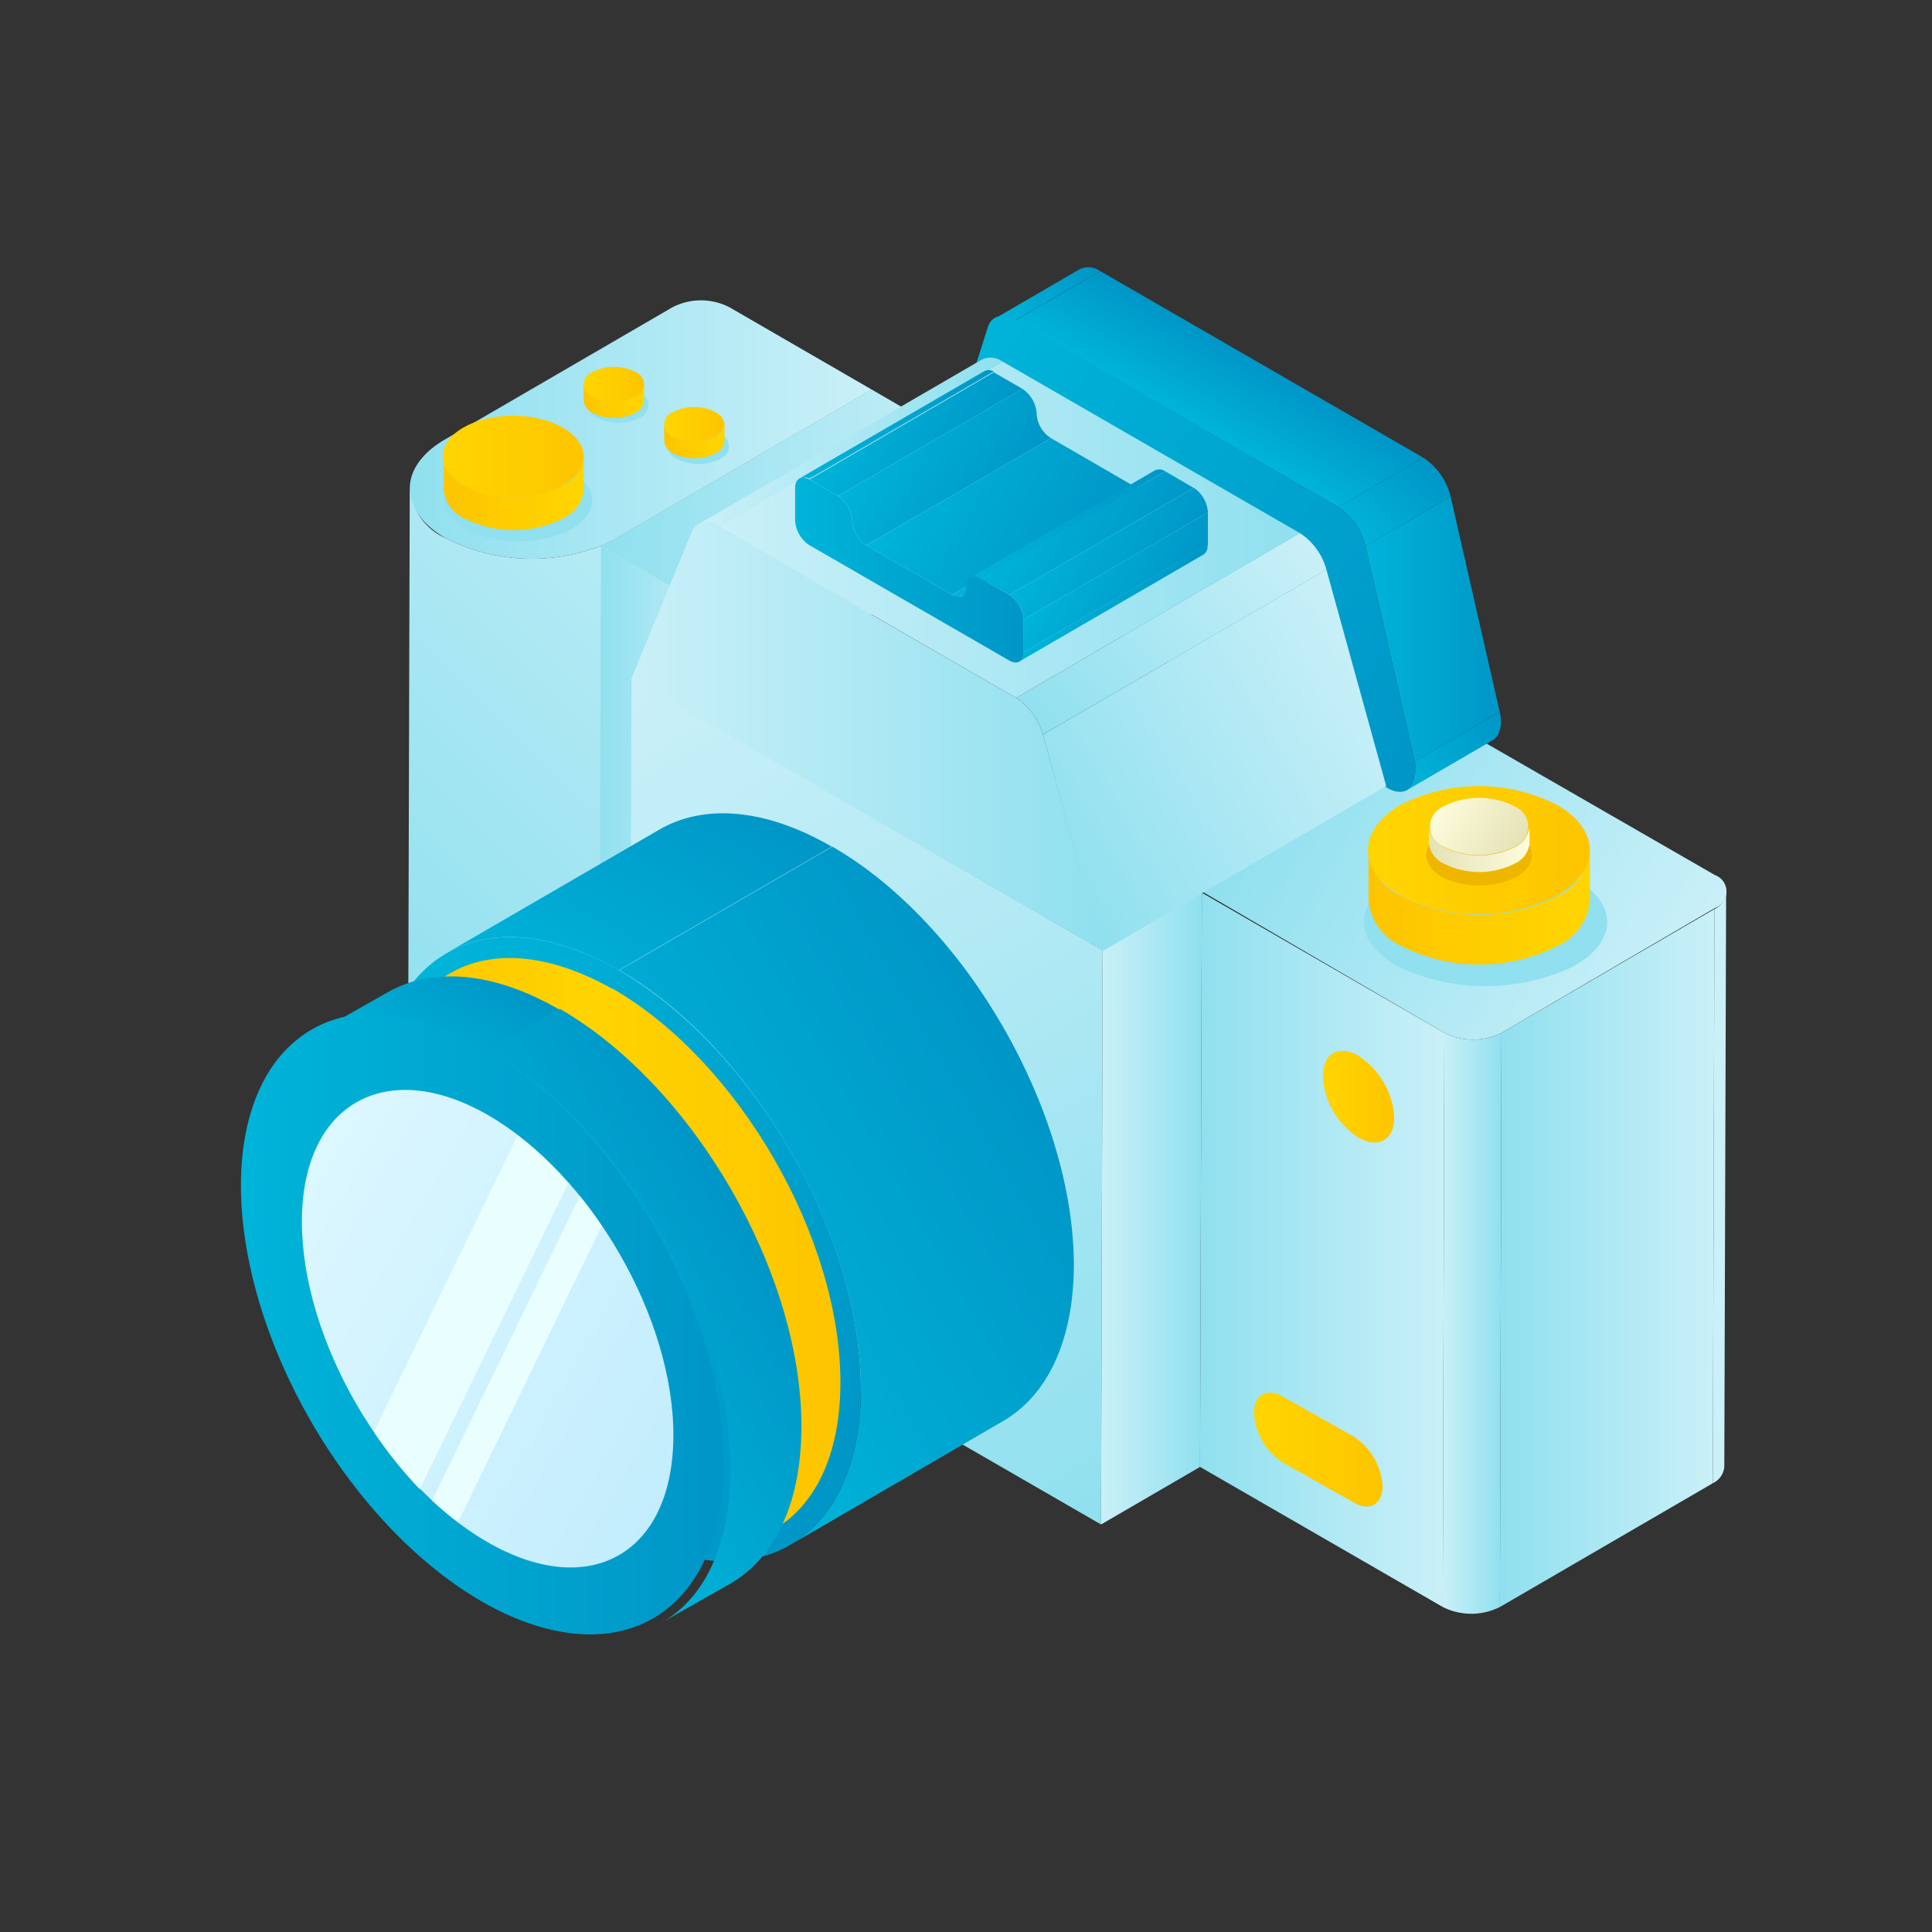 <svg xmlns="http://www.w3.org/2000/svg" xmlns:xlink="http://www.w3.org/1999/xlink" viewBox="0 0 96 96"><rect x="0" y="0" width="96" height="96" fill="#333333" stroke="none"/><defs><style>.cls-1{fill:url(#linear-gradient);}.cls-2{fill:#90e0ef;}.cls-3{fill:url(#linear-gradient-2);}.cls-4{fill:url(#linear-gradient-3);}.cls-5{fill:url(#linear-gradient-4);}.cls-6{fill:url(#linear-gradient-5);}.cls-7{fill:url(#linear-gradient-6);}.cls-8{fill:url(#linear-gradient-7);}.cls-9{fill:#caf0f8;}.cls-10{fill:url(#linear-gradient-8);}.cls-11{fill:url(#linear-gradient-9);}.cls-12{fill:url(#linear-gradient-10);}.cls-13{fill:url(#linear-gradient-11);}.cls-14{fill:url(#linear-gradient-12);}.cls-15{fill:url(#linear-gradient-13);}.cls-16{fill:url(#linear-gradient-14);}.cls-17{fill:url(#linear-gradient-15);}.cls-18{fill:url(#linear-gradient-16);}.cls-19{fill:url(#linear-gradient-17);}.cls-20{fill:url(#linear-gradient-18);}.cls-21{fill:url(#linear-gradient-19);}.cls-22{fill:url(#linear-gradient-20);}.cls-23{fill:url(#linear-gradient-21);}.cls-24{fill:url(#linear-gradient-22);}.cls-25{fill:url(#linear-gradient-23);}.cls-26{fill:url(#linear-gradient-24);}.cls-27{fill:url(#linear-gradient-25);}.cls-28{fill:url(#linear-gradient-26);}.cls-29{fill:url(#linear-gradient-27);}.cls-30{fill:url(#linear-gradient-28);}.cls-31{fill:url(#linear-gradient-29);}.cls-32{fill:url(#linear-gradient-30);}.cls-33{fill:url(#linear-gradient-31);}.cls-34{fill:url(#linear-gradient-32);}.cls-35{fill:url(#linear-gradient-33);}.cls-36{fill:url(#linear-gradient-34);}.cls-37{fill:url(#linear-gradient-35);}.cls-38{fill:url(#linear-gradient-36);}.cls-39{fill:url(#linear-gradient-37);}.cls-40{fill:url(#linear-gradient-38);}.cls-41{fill:url(#linear-gradient-39);}.cls-42{fill:url(#linear-gradient-40);}.cls-43{fill:url(#linear-gradient-41);}.cls-44{fill:url(#linear-gradient-42);}.cls-45{fill:url(#linear-gradient-43);}.cls-46{fill:url(#linear-gradient-44);}.cls-47{fill:url(#linear-gradient-45);}.cls-48{fill:#efb600;}.cls-49{fill:url(#linear-gradient-46);}.cls-50{fill:url(#linear-gradient-47);}.cls-51{fill:url(#linear-gradient-48);}.cls-52{fill:url(#linear-gradient-49);}.cls-53{fill:url(#linear-gradient-50);}.cls-54{fill:url(#linear-gradient-51);}.cls-55{fill:url(#linear-gradient-52);}.cls-56{fill:url(#linear-gradient-53);}.cls-57{fill:#e9feff;}</style><linearGradient id="linear-gradient" x1="20.36" y1="21.34" x2="43.32" y2="21.34" gradientUnits="userSpaceOnUse"><stop offset="0" stop-color="#90e0ef"/><stop offset="1" stop-color="#caf0f8"/></linearGradient><linearGradient id="linear-gradient-2" x1="63.08" y1="38.53" x2="82.7" y2="49.86" xlink:href="#linear-gradient"/><linearGradient id="linear-gradient-3" x1="17.21" y1="50.66" x2="45.91" y2="21.96" xlink:href="#linear-gradient"/><linearGradient id="linear-gradient-4" x1="29.78" y1="43.24" x2="36.3" y2="43.24" xlink:href="#linear-gradient"/><linearGradient id="linear-gradient-5" x1="29.86" y1="25.1" x2="49.71" y2="25.1" xlink:href="#linear-gradient"/><linearGradient id="linear-gradient-6" x1="55.06" y1="75.55" x2="31.02" y2="33.91" xlink:href="#linear-gradient"/><linearGradient id="linear-gradient-7" x1="59.72" y1="60.05" x2="54.71" y2="60.05" xlink:href="#linear-gradient"/><linearGradient id="linear-gradient-8" x1="74.53" y1="62.51" x2="85.19" y2="62.51" xlink:href="#linear-gradient"/><linearGradient id="linear-gradient-9" x1="59.63" y1="62.1" x2="71.77" y2="62.1" xlink:href="#linear-gradient"/><linearGradient id="linear-gradient-10" x1="74.61" y1="65.75" x2="71.69" y2="65.75" xlink:href="#linear-gradient"/><linearGradient id="linear-gradient-11" x1="29" y1="24.51" x2="22" y2="24.51" gradientUnits="userSpaceOnUse"><stop offset="0" stop-color="#ffd500"/><stop offset="1" stop-color="#fdc500"/></linearGradient><linearGradient id="linear-gradient-12" x1="22" y1="22.69" x2="29" y2="22.69" gradientTransform="translate(48.12 -2.88) rotate(89.84)" xlink:href="#linear-gradient-11"/><linearGradient id="linear-gradient-13" x1="32" y1="19.93" x2="29" y2="19.93" xlink:href="#linear-gradient-11"/><linearGradient id="linear-gradient-14" x1="29" y1="19.09" x2="32" y2="19.09" xlink:href="#linear-gradient-11"/><linearGradient id="linear-gradient-15" x1="36" y1="21.93" x2="33" y2="21.93" xlink:href="#linear-gradient-11"/><linearGradient id="linear-gradient-16" x1="33" y1="21.09" x2="36" y2="21.09" xlink:href="#linear-gradient-11"/><linearGradient id="linear-gradient-17" x1="79.01" y1="45.08" x2="68" y2="45.08" xlink:href="#linear-gradient-11"/><linearGradient id="linear-gradient-18" x1="68" y1="42.28" x2="79.01" y2="42.28" xlink:href="#linear-gradient-11"/><linearGradient id="linear-gradient-19" x1="28.21" y1="50.86" x2="35.29" y2="38.58" gradientUnits="userSpaceOnUse"><stop offset="0" stop-color="#00b4d8"/><stop offset="1" stop-color="#0096c7"/></linearGradient><linearGradient id="linear-gradient-20" x1="32" y1="64.2" x2="51.08" y2="53.19" xlink:href="#linear-gradient-19"/><linearGradient id="linear-gradient-21" x1="17.25" y1="54.3" x2="44.18" y2="69.84" gradientTransform="translate(35.35 -7.03) rotate(30.16)" xlink:href="#linear-gradient-19"/><linearGradient id="linear-gradient-22" x1="30.45" y1="49.18" x2="19.55" y2="49.18" xlink:href="#linear-gradient-11"/><linearGradient id="linear-gradient-23" x1="27.63" y1="63.4" x2="41.76" y2="63.4" xlink:href="#linear-gradient-11"/><linearGradient id="linear-gradient-24" x1="12.18" y1="66.03" x2="36.3" y2="66.03" gradientTransform="translate(36.46 -3.24) rotate(30.16)" xlink:href="#linear-gradient-19"/><linearGradient id="linear-gradient-25" x1="50.88" y1="16.67" x2="53.21" y2="12.63" xlink:href="#linear-gradient-19"/><linearGradient id="linear-gradient-26" x1="69.67" y1="38.78" x2="74.79" y2="35.83" xlink:href="#linear-gradient-19"/><linearGradient id="linear-gradient-27" x1="59.52" y1="21.17" x2="61.64" y2="17.5" xlink:href="#linear-gradient-19"/><linearGradient id="linear-gradient-28" x1="67.85" y1="31.25" x2="74.52" y2="31.25" xlink:href="#linear-gradient-19"/><linearGradient id="linear-gradient-29" x1="67.47" y1="26.75" x2="71.15" y2="23.07" xlink:href="#linear-gradient-19"/><linearGradient id="linear-gradient-30" x1="46.84" y1="20.12" x2="72.52" y2="34.95" xlink:href="#linear-gradient-19"/><linearGradient id="linear-gradient-31" x1="49.81" y1="21.96" x2="34.7" y2="21.96" xlink:href="#linear-gradient"/><linearGradient id="linear-gradient-32" x1="64.59" y1="26.32" x2="35.71" y2="26.32" xlink:href="#linear-gradient"/><linearGradient id="linear-gradient-33" x1="52.51" y1="37.19" x2="63.95" y2="25.75" xlink:href="#linear-gradient"/><linearGradient id="linear-gradient-34" x1="42.07" y1="19.71" x2="47.03" y2="22.58" xlink:href="#linear-gradient-19"/><linearGradient id="linear-gradient-35" x1="42.52" y1="19.85" x2="48.5" y2="23.3" xlink:href="#linear-gradient-19"/><linearGradient id="linear-gradient-36" x1="43.58" y1="21.28" x2="50.27" y2="25.14" xlink:href="#linear-gradient-19"/><linearGradient id="linear-gradient-37" x1="45.35" y1="23.12" x2="54.17" y2="28.21" xlink:href="#linear-gradient-19"/><linearGradient id="linear-gradient-38" x1="49.66" y1="25.48" x2="54.62" y2="28.35" xlink:href="#linear-gradient-19"/><linearGradient id="linear-gradient-39" x1="53.03" y1="28.65" x2="57.68" y2="31.34" xlink:href="#linear-gradient-19"/><linearGradient id="linear-gradient-40" x1="50.58" y1="24.62" x2="55.55" y2="27.49" xlink:href="#linear-gradient-19"/><linearGradient id="linear-gradient-41" x1="52.8" y1="27.42" x2="58.07" y2="30.46" xlink:href="#linear-gradient-19"/><linearGradient id="linear-gradient-42" x1="51.03" y1="24.77" x2="57.02" y2="28.22" xlink:href="#linear-gradient-19"/><linearGradient id="linear-gradient-43" x1="39.5" y1="28.33" x2="50.86" y2="28.33" xlink:href="#linear-gradient-19"/><linearGradient id="linear-gradient-44" x1="52.27" y1="25.89" x2="57.9" y2="29.14" xlink:href="#linear-gradient-19"/><linearGradient id="linear-gradient-45" x1="62.31" y1="72" x2="68.7" y2="72" xlink:href="#linear-gradient-11"/><linearGradient id="linear-gradient-46" x1="65.73" y1="54.5" x2="69.28" y2="54.5" xlink:href="#linear-gradient-11"/><linearGradient id="linear-gradient-47" x1="13.94" y1="60.08" x2="34.53" y2="71.96" gradientUnits="userSpaceOnUse"><stop offset="0" stop-color="#dcf7ff"/><stop offset="1" stop-color="#c3edfd"/></linearGradient><linearGradient id="linear-gradient-48" x1="19.98" y1="53.8" x2="23.53" y2="47.65" xlink:href="#linear-gradient-19"/><linearGradient id="linear-gradient-49" x1="25.53" y1="68.17" x2="37.55" y2="61.23" xlink:href="#linear-gradient-19"/><linearGradient id="linear-gradient-50" x1="76" y1="42.22" x2="71" y2="42.22" gradientUnits="userSpaceOnUse"><stop offset="0" stop-color="#fdfcdc"/><stop offset="1" stop-color="#e5e2b7"/></linearGradient><linearGradient id="linear-gradient-51" x1="71.52" y1="39.95" x2="75.48" y2="42.23" xlink:href="#linear-gradient-50"/><linearGradient id="linear-gradient-52" x1="52.07" y1="42.56" x2="68.62" y2="33" xlink:href="#linear-gradient"/><linearGradient id="linear-gradient-53" x1="54.78" y1="36.6" x2="31.37" y2="36.6" xlink:href="#linear-gradient"/></defs><g id="Layer_23" data-name="Layer 23"><path class="cls-1" d="M43.32,19.36,30.63,26.74a6.12,6.12,0,0,1-.77.38,9.47,9.47,0,0,1-7.72-.38c-2.36-1.36-2.38-3.56,0-4.92l11.27-6.55a3.09,3.09,0,0,1,2.84,0Z"/><path class="cls-2" d="M31.78,19.52a.65.65,0,0,1,0,1.23,2.31,2.31,0,0,1-2.11,0,.65.65,0,0,1,0-1.23A2.36,2.36,0,0,1,31.78,19.52Z"/><path class="cls-2" d="M35.78,21.57a.65.65,0,0,1,0,1.23,2.35,2.35,0,0,1-2.13,0,.65.65,0,0,1,0-1.23A2.33,2.33,0,0,1,35.78,21.57Z"/><ellipse class="cls-2" cx="25.73" cy="24.87" rx="2.03" ry="3.69" transform="translate(0.8 50.53) rotate(-89.85)"/><path class="cls-3" d="M73.12,36.57l.09,0,12,6.91a.87.87,0,0,1,0,1.64L74.61,51.32a3.16,3.16,0,0,1-2.84,0l-12-7Z"/><path class="cls-2" d="M78.08,43.56c2.36,1.25,2.38,3.26,0,4.51a10.24,10.24,0,0,1-8.53,0c-2.37-1.25-2.38-3.27,0-4.51A10.27,10.27,0,0,1,78.08,43.56Z"/><path class="cls-4" d="M20.28,52.79l.08-28.53a3,3,0,0,0,1.78,2.48,9.47,9.47,0,0,0,7.72.38,6.12,6.12,0,0,0,.77-.38l12.69-7.38-.09,28.53L30.55,55.27a6.12,6.12,0,0,1-.77.38,9.47,9.47,0,0,1-7.72-.38A3,3,0,0,1,20.28,52.79Z"/><polygon class="cls-5" points="36.3 30.84 36.22 59.37 29.78 55.65 29.86 27.12 36.3 30.84"/><path class="cls-6" d="M49.71,23.05,36.3,30.84l-6.44-3.72a6.12,6.12,0,0,0,.77-.38l12.69-7.38L49.6,23Z"/><polygon class="cls-7" points="54.79 47.22 54.71 75.75 31.29 62.23 31.38 33.7 54.79 47.22"/><polygon class="cls-8" points="59.72 44.36 59.63 72.89 54.71 75.75 54.79 47.22 59.72 44.36"/><path class="cls-9" d="M85.77,44.36l-.09,28.53a1,1,0,0,1-.57.81l.08-28.53A1,1,0,0,0,85.77,44.36Z"/><polygon class="cls-10" points="85.19 45.17 85.11 73.7 74.53 79.85 74.61 51.32 85.19 45.17"/><polygon class="cls-11" points="71.77 51.32 71.69 79.85 59.63 72.89 59.72 44.36 71.77 51.32"/><path class="cls-12" d="M74.61,51.32l-.08,28.53a3.16,3.16,0,0,1-2.84,0l.08-28.53A3.16,3.16,0,0,0,74.61,51.32Z"/><path class="cls-13" d="M29,22.7v1.63a1.73,1.73,0,0,1-1,1.42,5.47,5.47,0,0,1-4.95,0,1.73,1.73,0,0,1-1-1.44V22.68a1.75,1.75,0,0,0,1,1.44,5.47,5.47,0,0,0,4.95,0A1.73,1.73,0,0,0,29,22.7Z"/><ellipse class="cls-14" cx="25.5" cy="22.69" rx="2.03" ry="3.5" transform="translate(2.74 48.12) rotate(-89.84)"/><path class="cls-15" d="M32,19.1v.81a.75.75,0,0,1-.44.61,2.36,2.36,0,0,1-2.12,0,.77.77,0,0,1-.44-.62v-.82a.75.75,0,0,0,.45.62,2.31,2.31,0,0,0,2.11,0A.75.75,0,0,0,32,19.1Z"/><path class="cls-16" d="M31.56,18.48a.65.65,0,0,1,0,1.23,2.31,2.31,0,0,1-2.11,0,.65.65,0,0,1,0-1.23A2.33,2.33,0,0,1,31.56,18.48Z"/><path class="cls-17" d="M36,21.1v.81a.74.74,0,0,1-.43.61,2.35,2.35,0,0,1-2.13,0,.75.75,0,0,1-.44-.61v-.82a.74.74,0,0,0,.44.61,2.35,2.35,0,0,0,2.13,0A.71.71,0,0,0,36,21.1Z"/><path class="cls-18" d="M35.56,20.48c.58.34.59.89,0,1.22a2.35,2.35,0,0,1-2.13,0,.65.65,0,0,1,0-1.22A2.33,2.33,0,0,1,35.56,20.48Z"/><path class="cls-19" d="M79,42.3v2.44A2.74,2.74,0,0,1,77.4,47a8.6,8.6,0,0,1-7.78,0A2.75,2.75,0,0,1,68,44.7V42.26a2.76,2.76,0,0,0,1.63,2.27,8.6,8.6,0,0,0,7.78,0A2.75,2.75,0,0,0,79,42.3Z"/><path class="cls-20" d="M77.38,40c2.15,1.24,2.17,3.26,0,4.5a8.6,8.6,0,0,1-7.78,0c-2.16-1.24-2.17-3.26,0-4.51A8.57,8.57,0,0,1,77.38,40Z"/><path class="cls-21" d="M22.17,47.37l10.58-6.14c2.19-1.28,5.23-1.1,8.58.84L30.75,48.21C27.4,46.28,24.37,46.1,22.17,47.37Z"/><path class="cls-22" d="M49.83,70.62,39.26,76.77c2.16-1.26,3.5-3.93,3.52-7.74,0-7.65-5.37-17-12-20.82l10.58-6.14c6.66,3.84,12,13.17,12,20.82C53.34,66.69,52,69.37,49.83,70.62Z"/><ellipse class="cls-23" cx="30.72" cy="62.07" rx="9.85" ry="17" transform="translate(-27.03 23.84) rotate(-30.16)"/><path class="cls-24" d="M19.55,50l2.82-1.64c2.06-1.2,4.92-1,8.08.79l-2.82,1.64C24.47,49,21.61,48.79,19.55,50Z"/><path class="cls-25" d="M38.45,76l-2.82,1.64c2-1.18,3.3-3.7,3.31-7.27,0-7.21-5-16-11.31-19.6l2.82-1.64c6.27,3.62,11.33,12.39,11.31,19.6C41.75,72.31,40.49,74.83,38.45,76Z"/><ellipse class="cls-26" cx="24.24" cy="66.03" rx="9.85" ry="17" transform="matrix(0.86, -0.5, 0.5, 0.86, -29.89, 21.12)"/><path class="cls-27" d="M49.43,15.83l4.23-2.46a1,1,0,0,1,1,.1l-4.23,2.46A1,1,0,0,0,49.43,15.83Z"/><path class="cls-28" d="M74.16,36.79l-4.23,2.46c.36-.21.52-.72.36-1.42l4.23-2.46C74.68,36.07,74.51,36.58,74.16,36.79Z"/><polygon class="cls-29" points="50.44 15.93 54.67 13.47 70.72 22.74 66.49 25.2 50.44 15.93"/><polygon class="cls-30" points="67.85 27.13 72.08 24.68 74.52 35.37 70.29 37.83 67.85 27.13"/><path class="cls-31" d="M66.49,25.2l4.23-2.46a3.19,3.19,0,0,1,1.36,1.94l-4.23,2.45A3.17,3.17,0,0,0,66.49,25.2Z"/><path class="cls-32" d="M66.49,25.2a3.17,3.17,0,0,1,1.36,1.93l2.44,10.7c.27,1.2-.41,1.87-1.36,1.32L47.93,27a2.9,2.9,0,0,1-1.34-2.89l2.49-7.84c.18-.58.73-.73,1.36-.37Z"/><path class="cls-33" d="M34.7,26.05l14.1-8.19a1,1,0,0,1,1,.1l-14.1,8.19A1,1,0,0,0,34.7,26.05Z"/><polygon class="cls-34" points="35.71 26.15 49.81 17.96 64.59 26.49 50.49 34.68 35.71 26.15"/><path class="cls-35" d="M50.49,34.68l14.1-8.19a3.14,3.14,0,0,1,1.32,1.82L51.82,36.5A3.19,3.19,0,0,0,50.49,34.68Z"/><path class="cls-36" d="M39.71,23.78l9.17-5.32a.48.48,0,0,1,.5,0l-9.16,5.33A.53.53,0,0,0,39.71,23.78Z"/><polygon class="cls-37" points="40.22 23.83 49.38 18.5 50.8 19.32 41.64 24.65 40.22 23.83"/><path class="cls-38" d="M41.64,24.65l9.16-5.33a1.59,1.59,0,0,1,.71,1.23,1.54,1.54,0,0,0,.71,1.22L43.05,27.1a1.57,1.57,0,0,1-.7-1.23A1.58,1.58,0,0,0,41.64,24.65Z"/><polygon class="cls-39" points="43.05 27.1 52.22 21.77 56.47 24.23 47.31 29.55 43.05 27.1"/><path class="cls-40" d="M57,24.28,47.81,29.6a.47.47,0,0,1-.5-.05l9.16-5.32A.51.51,0,0,0,57,24.28Z"/><path class="cls-41" d="M59.81,27.55l-9.16,5.32a.48.48,0,0,0,.2-.45L60,27.09A.5.5,0,0,1,59.81,27.55Z"/><path class="cls-42" d="M48.22,28.7l9.17-5.33a.53.53,0,0,1,.51.05l-9.16,5.33A.5.5,0,0,0,48.22,28.7Z"/><polygon class="cls-43" points="50.86 30.79 60.02 25.46 60.02 27.09 50.85 32.42 50.86 30.79"/><polygon class="cls-44" points="48.73 28.75 57.9 23.42 59.31 24.24 50.15 29.56 48.73 28.75"/><path class="cls-45" d="M50.15,29.56a1.59,1.59,0,0,1,.71,1.23v1.63c0,.45-.32.63-.71.4l-9.93-5.73a1.57,1.57,0,0,1-.71-1.23V24.23c0-.44.32-.63.71-.4l1.42.82a1.58,1.58,0,0,1,.71,1.22,1.57,1.57,0,0,0,.7,1.23l4.26,2.45c.39.23.71.05.71-.4s.32-.63.72-.4Z"/><path class="cls-46" d="M50.15,29.56l9.17-5.32a1.58,1.58,0,0,1,.7,1.22l-9.16,5.33A1.59,1.59,0,0,0,50.15,29.56Z"/><path class="cls-47" d="M67.28,71.39l-3.55-2c-.78-.45-1.42-.08-1.42.82a3.14,3.14,0,0,0,1.41,2.45l3.55,2c.78.46,1.42.09,1.43-.8a3.14,3.14,0,0,0-1.42-2.46"/><path class="cls-48" d="M75.37,41.4c1,.6,1,1.56,0,2.16a4.19,4.19,0,0,1-3.75,0c-1-.6-1-1.56,0-2.16A4.13,4.13,0,0,1,75.37,41.4Z"/><path class="cls-49" d="M67.51,52.46c-1-.57-1.78-.11-1.78,1a3.87,3.87,0,0,0,1.77,3.07c1,.56,1.77.11,1.78-1a3.93,3.93,0,0,0-1.77-3.06"/><path class="cls-50" d="M24.27,55.42c5.09,2.95,9.21,10.07,9.19,15.93s-4.16,8.21-9.25,5.27S15,66.55,15,60.7,19.18,52.48,24.27,55.42Z"/><path class="cls-51" d="M15.7,51.33l3.52-2c2.2-1.27,5.23-1.1,8.58.84l-3.52,2.05C20.93,50.23,17.89,50.05,15.7,51.33Z"/><path class="cls-52" d="M36.31,78.68l-3.53,2C35,79.47,36.29,76.79,36.3,73c0-7.65-5.36-17-12-20.82l3.52-2.05c6.66,3.84,12.05,13.17,12,20.82C39.81,74.74,38.47,77.42,36.31,78.68Z"/><path class="cls-53" d="M76,41.1v.81a1.25,1.25,0,0,1-.73,1,3.92,3.92,0,0,1-3.53,0,1.27,1.27,0,0,1-.74-1v-.82a1.27,1.27,0,0,0,.74,1,3.92,3.92,0,0,0,3.53,0A1.26,1.26,0,0,0,76,41.1Z"/><path class="cls-54" d="M75.26,40.07a1.08,1.08,0,0,1,0,2,3.92,3.92,0,0,1-3.53,0,1.08,1.08,0,0,1,0-2A3.86,3.86,0,0,1,75.26,40.07Z"/><polygon class="cls-55" points="51.82 36.5 65.91 28.31 68.88 39.06 54.78 47.26 51.82 36.5"/><path class="cls-56" d="M50.49,34.68a3.19,3.19,0,0,1,1.33,1.82l3,10.75L31.37,33.74l3-7.31c.2-.51.73-.62,1.32-.28Z"/><path class="cls-57" d="M25.72,56.41,18.58,71.15A20.92,20.92,0,0,0,20.86,74l7.37-15.2A17.21,17.21,0,0,0,25.72,56.41Z"/><path class="cls-57" d="M22.76,75.64,29.9,60.91a18.22,18.22,0,0,0-1.09-1.48L21.47,74.56A16,16,0,0,0,22.76,75.64Z"/></g></svg>
